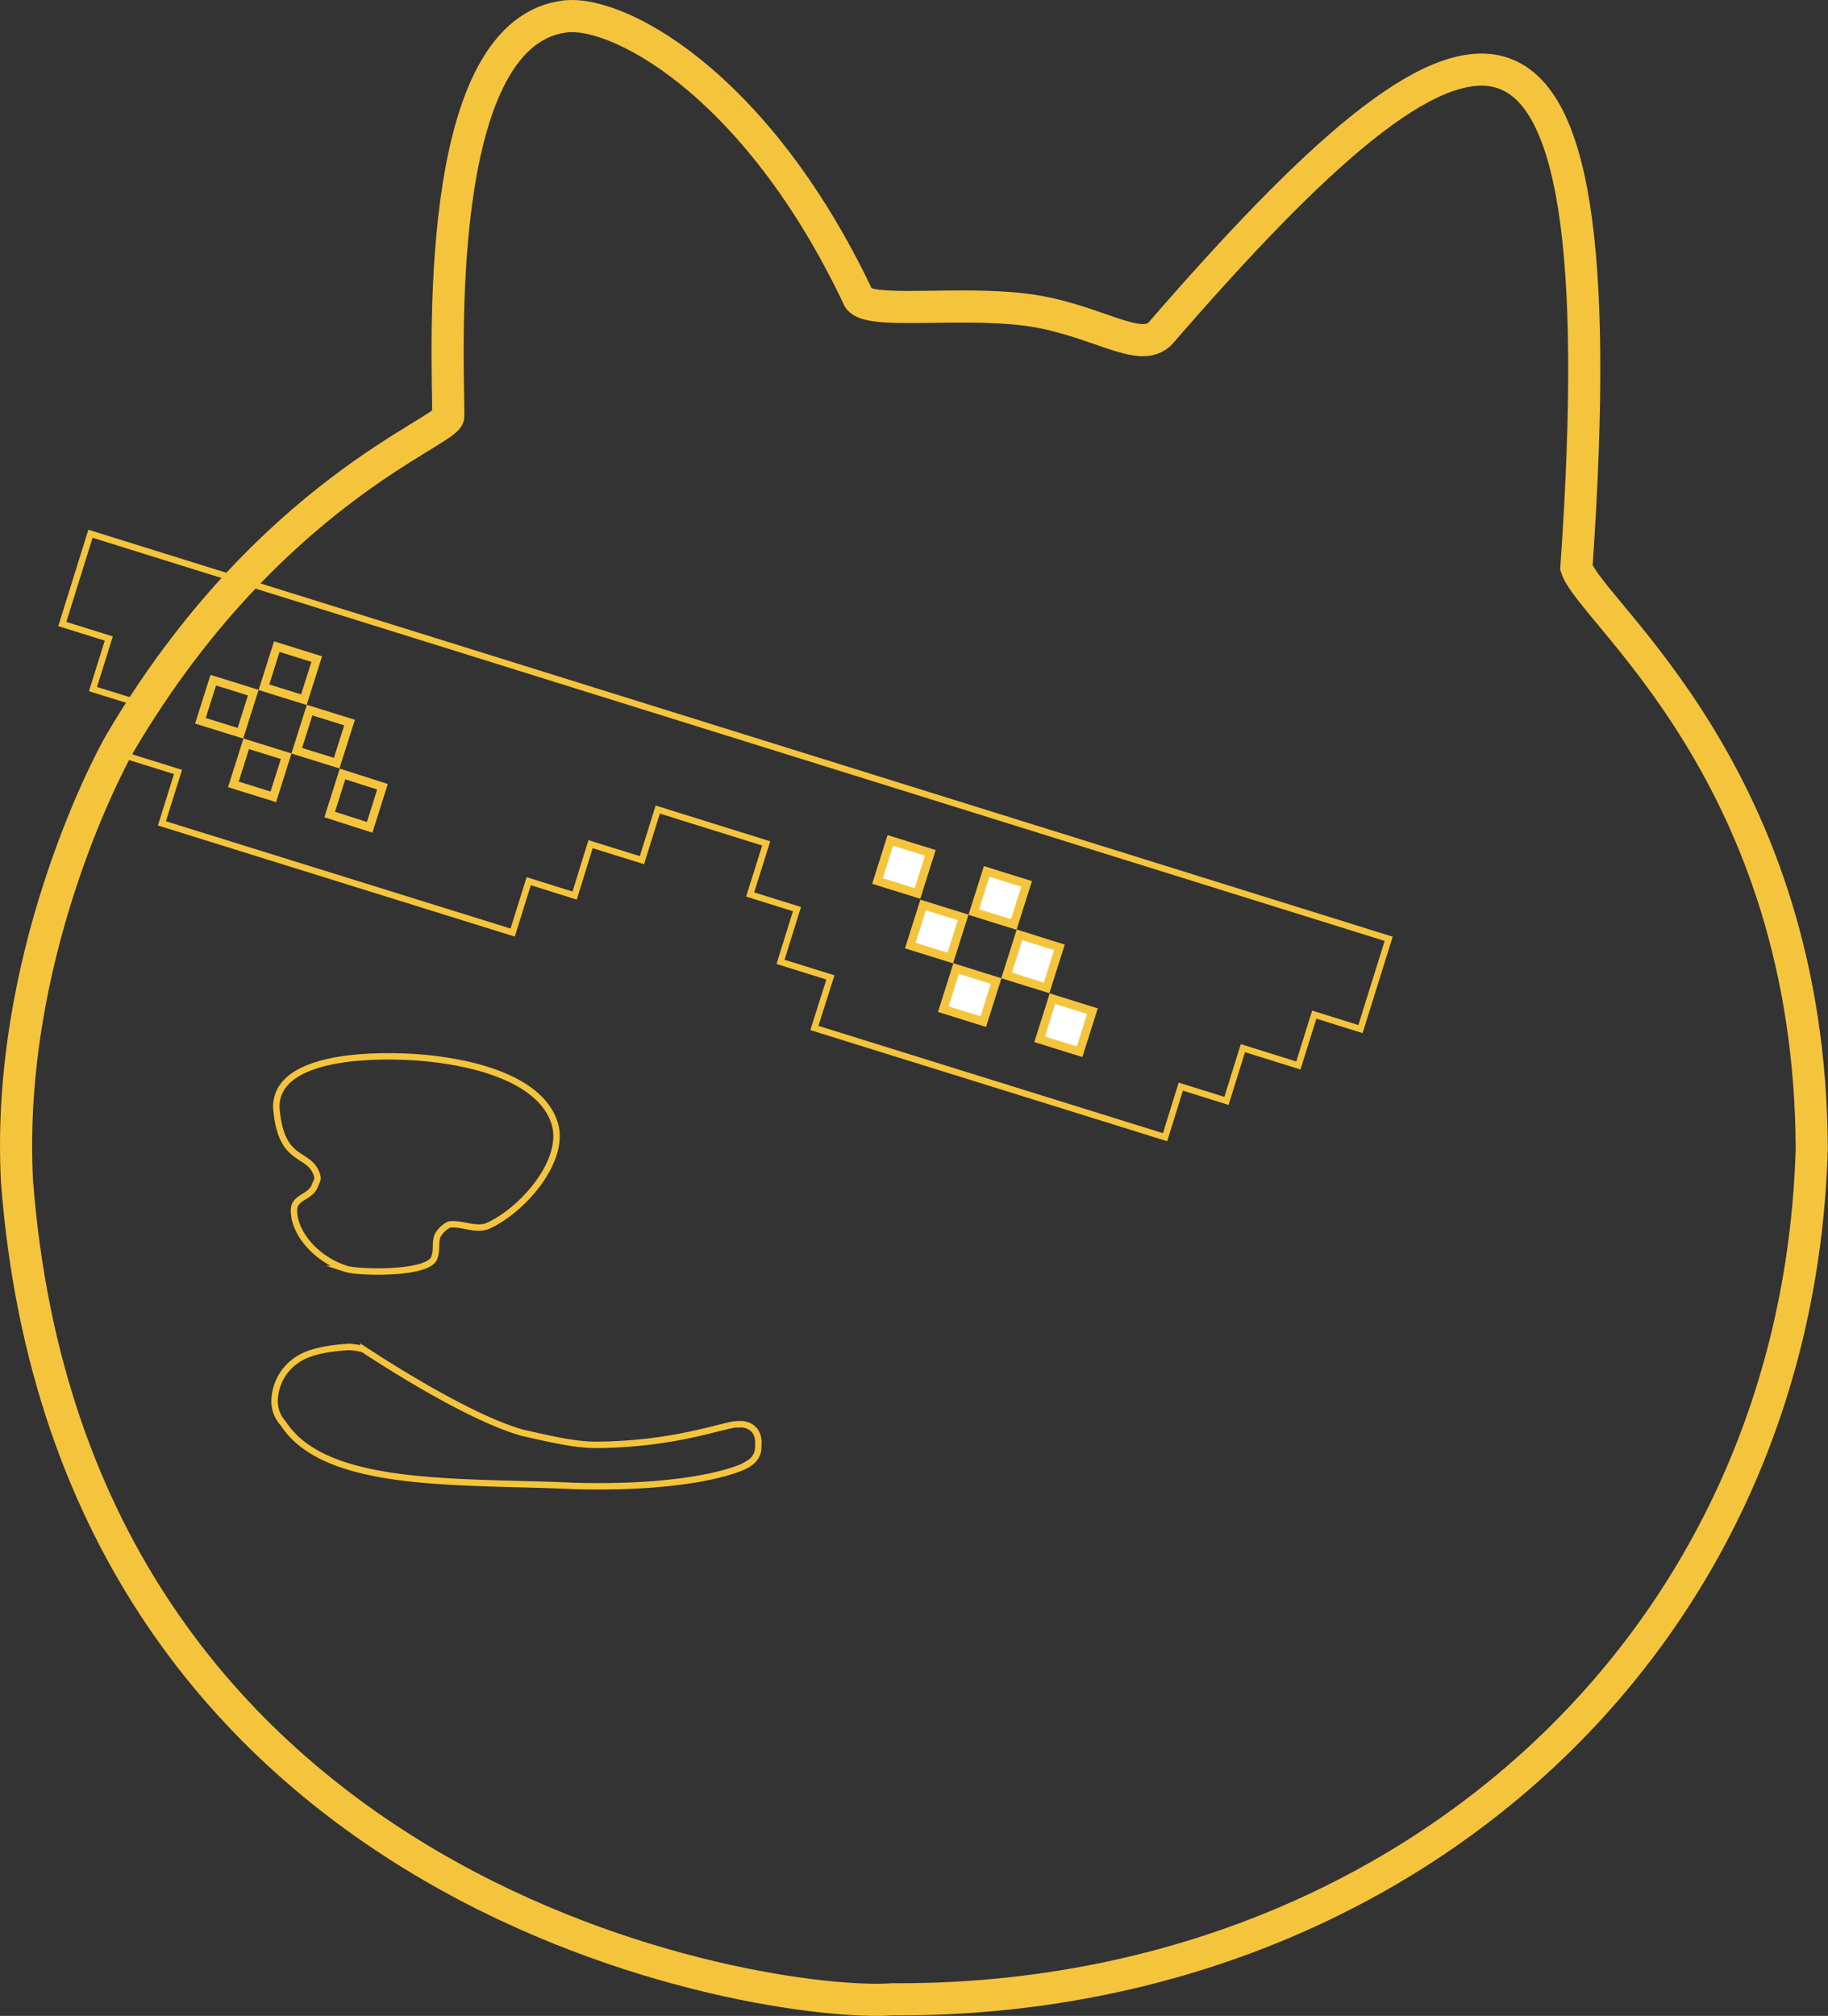 <svg id="svg881" xmlns="http://www.w3.org/2000/svg" viewBox="0 0 284.65 313.78"><rect x="0" y="0" width="284.65" height="313.78" fill="#333333" stroke="none"/><defs><style>.cls-1,.cls-2,.cls-3{fill:none;}.cls-1,.cls-2,.cls-3,.cls-4{stroke:#f5c43d;}.cls-1{stroke-miterlimit:10;}.cls-2,.cls-3,.cls-4{stroke-miterlimit:11.34;}.cls-2{stroke-width:5px;}.cls-3,.cls-4{stroke-width:1.32px;}.cls-4{fill:#fff;}</style></defs><g id="layer1"><path id="path1460" class="cls-1" d="M207.12,442.87c-4.92-1.59-8.25-5.8-8.15-9.23.06-2,2.55-1.88,3.24-3.72.35-.92.65-1,.18-2.08-1.38-3.25-5.53-1.49-6.18-10.18,0-7.3,12.38-8,18.65-7.87,8.62.13,22.14,2.42,24.68,10.35,1.82,5.7-4.73,13.34-10.13,15.91-2,1-4.1-.35-6.26-.1a4.08,4.08,0,0,0-1.88,1.86c-.35,1.27,0,1.9-.43,3.27-.89,2.72-12,2.35-13.72,1.79Z" transform="translate(-153.19 -245.35)"/><path id="path1462" class="cls-1" d="M207.59,455c-1.21.11-5.65.28-8.1,2a7.79,7.79,0,0,0-3.49,5.68,5.16,5.16,0,0,0,1.32,4.27c6.65,10.2,27.64,8.87,45.43,9.7,18.94.5,26.59-2.95,27.05-3.52a2.92,2.92,0,0,0,1.46-2.73c.32-3.24-2.49-3.49-3-3.34-1.64-.29-9.14,3.09-22.19,3.19-3.27,0-6.76-.81-11.51-1.88-8.89-2.49-23.39-12.09-24.78-13a9.33,9.33,0,0,0-2.17-.35Z" transform="translate(-153.19 -245.35)"/></g><g id="layer5"><path id="path1450-3" class="cls-2" d="M223,310.13c0-9.19-2.62-58.83,17.64-62.13,7.85-1.61,30.15,9.68,46.27,43.82,1.6,2.5,15.14.42,25.71,1.7,11,1.3,18.18,7.27,21.37,3.59,47.7-55,71.78-65.2,64.67,36.6,2.21,7,36.45,32.42,36.65,90.53C432.93,502.86,369.59,557,292.17,556.55c-19.1,1.41-127.68-14.68-136.33-127.28-1.81-34.39,13.82-64.49,16.19-68.5C195,322,223,312.51,223,310.13Z" transform="translate(-153.19 -245.35)"/></g><g id="layer11"><path id="rect1481-3-8" class="cls-1" d="M167.28,328.43l-4.39,14.05,7.24,2.26-2.46,7.87,8,2.49-2.49,8,7.73,2.41-2.51,8,54.62,17,2.5-8,7.15,2.24,2.48-8,8,2.49,2.46-7.88,16.89,5.27L270,384.58l7.29,2.28-2.56,8.21,7.77,2.42L280,405.36l54.61,17,2.45-7.87,7.11,2.22,2.56-8.21,8.64,2.7,2.47-7.92,7.2,2.25,4.39-14.05Z" transform="translate(-153.19 -245.35)"/><path id="rect1536-27-7" class="cls-3" d="M196.29,346l-2,6.32,6.22,1.94,2-6.32Zm5.11,9.88-2,6.32,6.22,1.94,2-6.32Zm-15-4.66-2,6.32,6.23,1.94,2-6.32Zm5.13,9.9-2,6.32,6.22,1.94,2-6.32Zm15,4.7-2,6.31,6.22,2,2-6.32Z" transform="translate(-153.19 -245.35)"/><path id="rect1536-2-7-0" class="cls-4" d="M291.83,376.16l-2,6.32,6.23,1.94,2-6.32Zm15,4.83-2,6.32,6.22,1.94,2-6.32Zm5.11,9.87-2,6.32,6.22,1.94,2-6.31Zm-15-4.65-2,6.32,6.23,1.94,2-6.32Zm5.14,9.9-2,6.32,6.22,1.94,2-6.32Zm15,4.69-2,6.32,6.22,1.94,2-6.32Z" transform="translate(-153.19 -245.35)"/></g></svg>